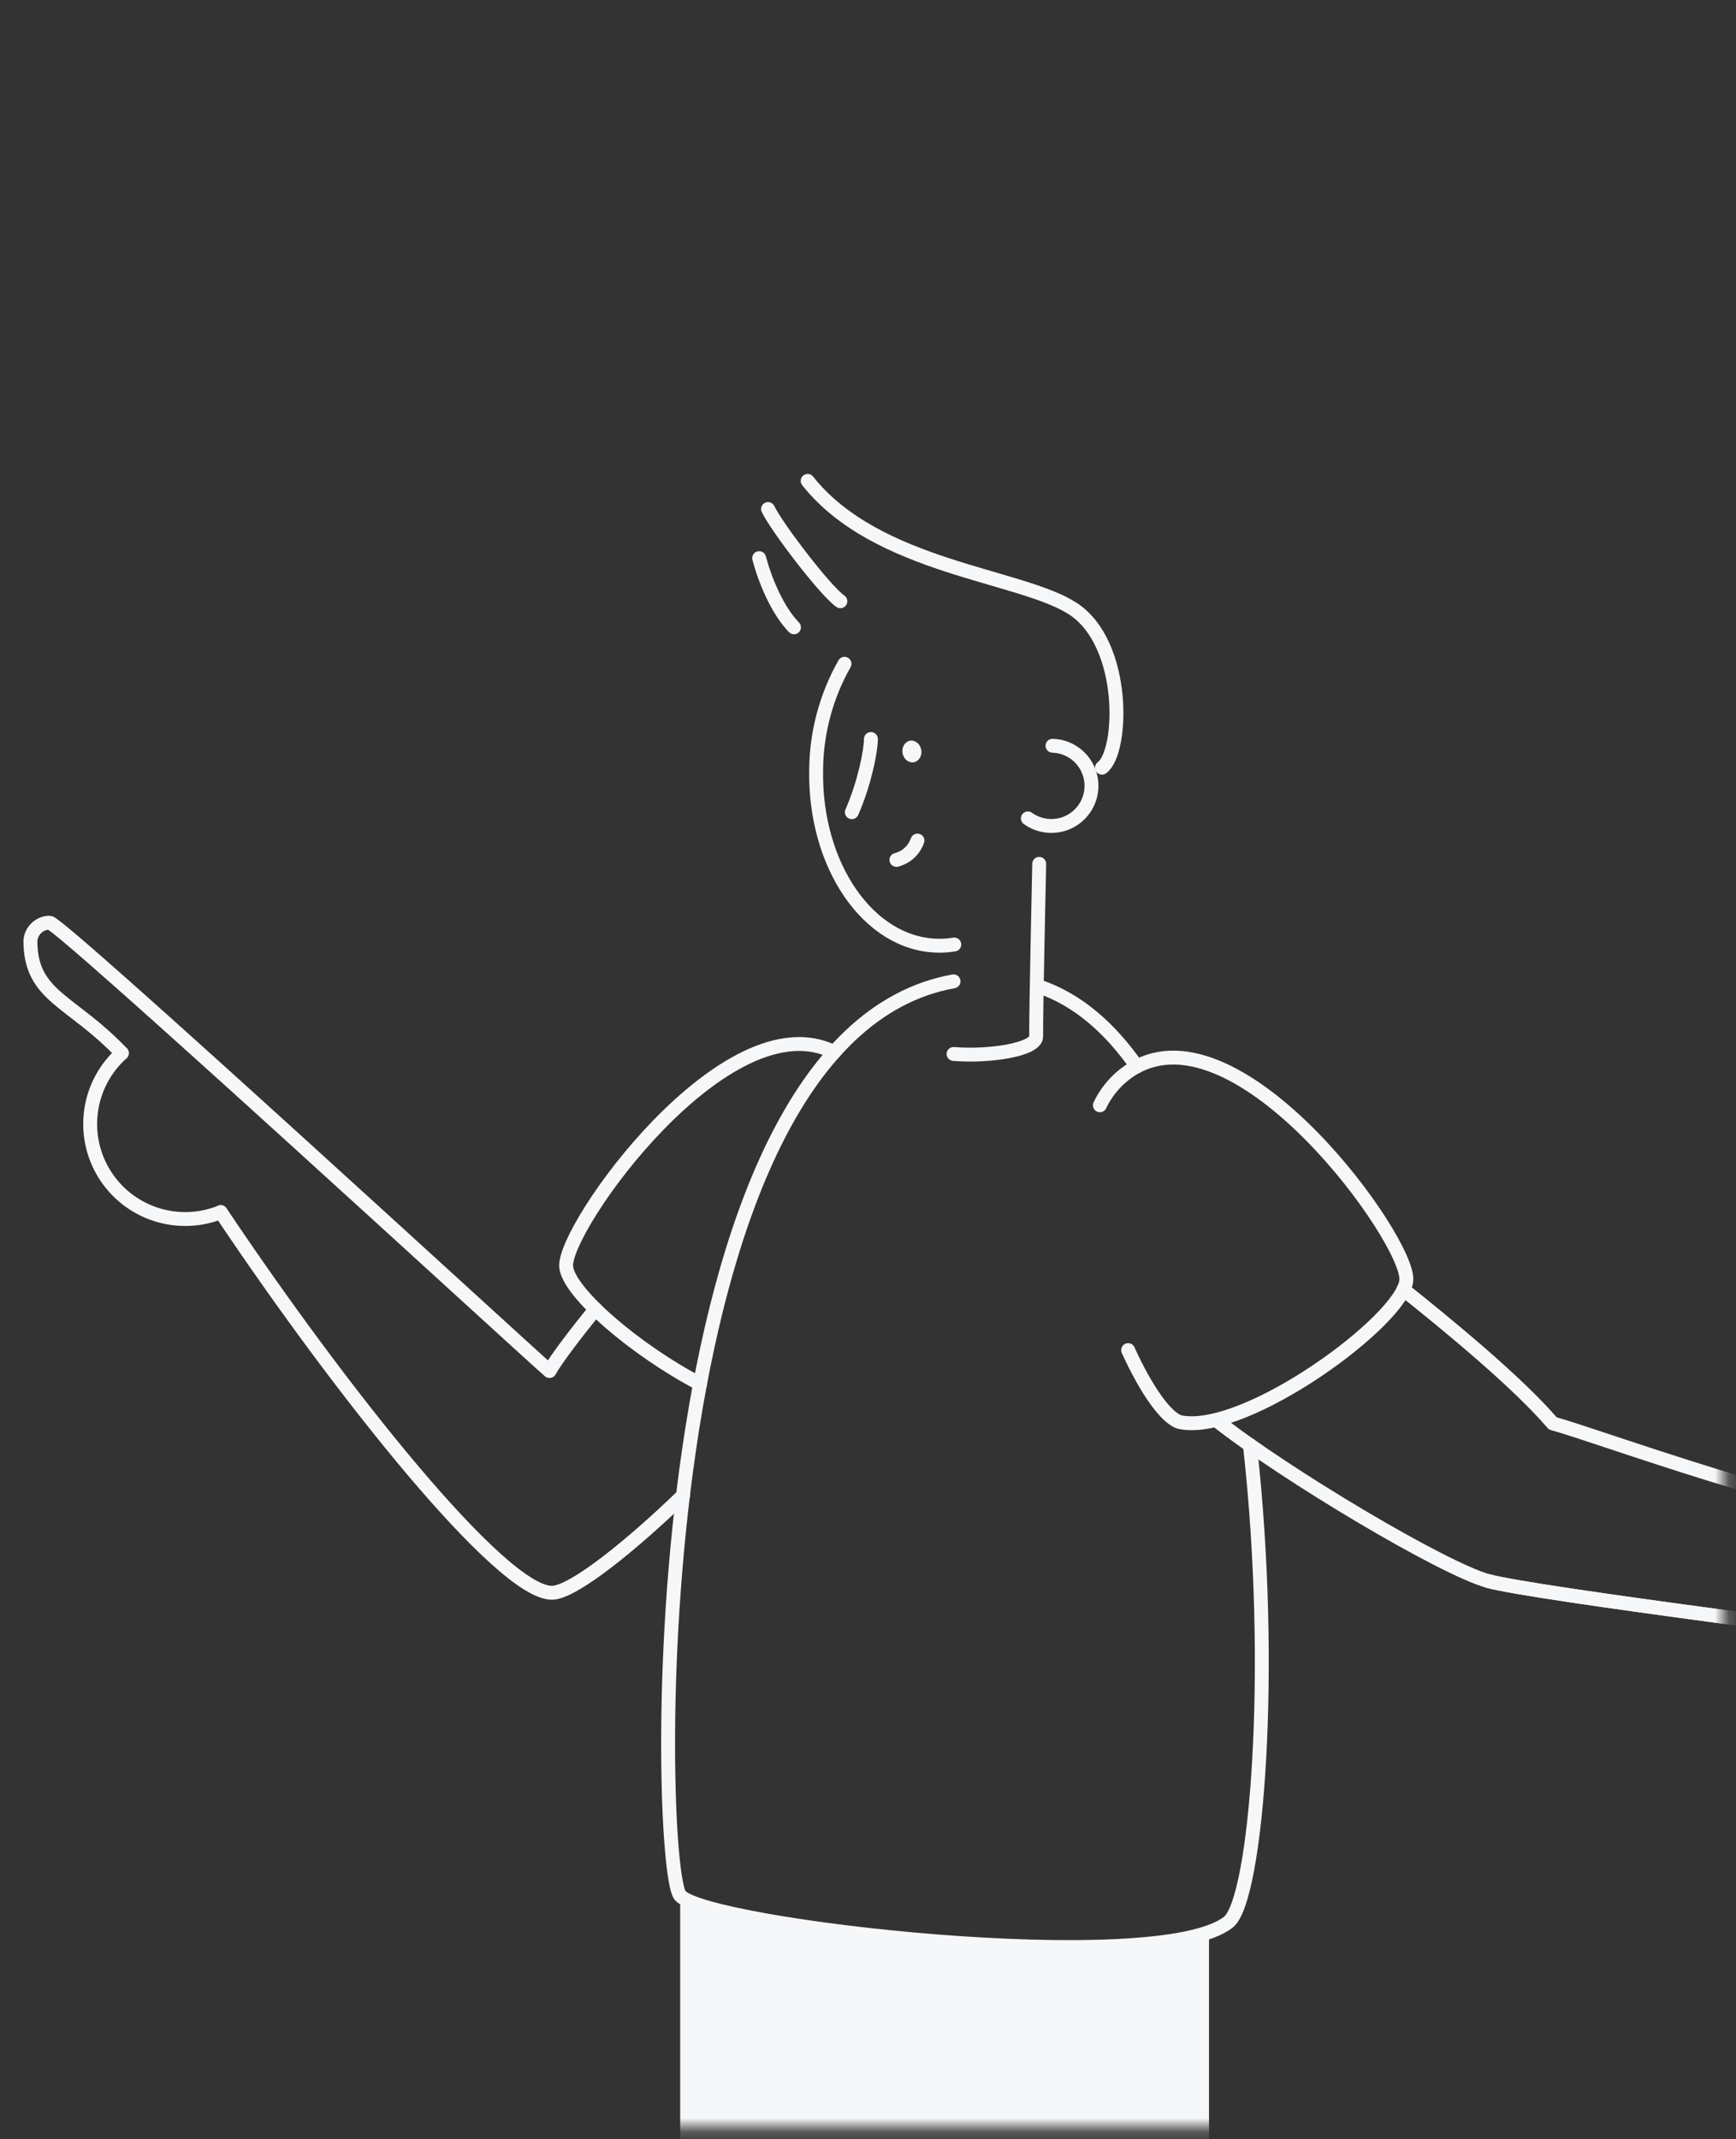 <svg width="125" height="154" viewBox="0 0 125 154" fill="none" xmlns="http://www.w3.org/2000/svg">
<rect x="0" y="0" width="125" height="154" fill="#333333" stroke="none"/>
<mask id="mask0" mask-type="alpha" maskUnits="userSpaceOnUse" x="0" y="0" width="125" height="154">
<path d="M0.371 15.42C0.371 7.136 7.087 0.42 15.371 0.42H109.189C117.473 0.42 124.189 7.136 124.189 15.42V138.204C124.189 146.489 117.473 153.204 109.189 153.204H15.371C7.087 153.204 0.371 146.489 0.371 138.204V15.42Z" fill="#17AEBF"/>
</mask>
<g mask="url(#mask0)">
<path d="M87.581 102.252C92.504 106.147 103.918 112.943 107.148 113.829C110.517 114.752 136.293 117.998 140.794 118.561C142.225 119.593 143.953 120.133 145.717 120.099C149.504 120.099 152.578 117.823 152.578 115.014C152.578 112.205 149.501 109.925 145.72 109.925C144.395 109.914 143.085 110.209 141.893 110.786C129.3 108.759 115.126 103.378 111.806 102.48C109.305 99.548 104.306 95.44 101.057 92.847" stroke="#F6F7F9" stroke-linecap="round" stroke-linejoin="round"/>
<path d="M15.895 87.269C24.589 100.255 36.086 114.675 39.738 114.675C41.301 114.675 45.679 111.066 49.187 107.664" stroke="#F6F7F9" stroke-linecap="round" stroke-linejoin="round"/>
<path d="M42.88 94.259C41.628 95.782 40.096 97.769 39.566 98.711C37.582 96.985 4.348 66.428 3.57 66.428C3.22 66.433 2.884 66.568 2.628 66.808C2.373 67.047 2.216 67.374 2.188 67.723C2.188 71.759 5.12 71.972 8.772 75.82" stroke="#F6F7F9" stroke-linecap="round" stroke-linejoin="round"/>
<path d="M60.069 75.753C52.359 71.864 40.52 88.401 40.767 91.204C40.929 93.05 45.76 97.213 50.415 99.637" stroke="#F6F7F9" stroke-linecap="round" stroke-linejoin="round"/>
<path d="M89.999 104.039C91.826 120.346 90.457 136.769 88.461 138.375C83.43 142.442 50.781 138.682 48.969 136.461C47.215 134.307 45.917 74.753 68.659 70.652" stroke="#F6F7F9" stroke-linecap="round" stroke-linejoin="round"/>
<path d="M74.828 71.027C77.597 71.975 79.911 73.999 81.858 76.781" stroke="#F6F7F9" stroke-linecap="round" stroke-linejoin="round"/>
<path d="M79.196 79.577C79.715 78.486 80.54 77.57 81.571 76.941C89.263 72.292 101.502 89.333 101.262 92.179C101.022 95.025 89.737 103.316 85.014 102.397C84.048 102.209 82.553 100.126 81.23 97.203" stroke="#F6F7F9" stroke-linecap="round" stroke-linejoin="round"/>
<path d="M8.776 75.821C7.575 76.894 6.791 78.356 6.562 79.951C6.333 81.545 6.673 83.169 7.524 84.537C8.375 85.905 9.681 86.929 11.212 87.428C12.743 87.928 14.402 87.872 15.896 87.269" stroke="#F6F7F9" stroke-linecap="round" stroke-linejoin="round"/>
<path d="M74.828 62.194C74.828 62.194 74.585 73.086 74.609 74.627C74.609 75.565 71.277 76.094 68.662 75.882" stroke="#F6F7F9" stroke-linecap="round" stroke-linejoin="round"/>
<path d="M68.713 68C68.321 68.066 67.923 68.095 67.525 68.086C62.569 68 58.646 62.342 58.766 55.447C58.782 52.762 59.485 50.126 60.809 47.79" stroke="#F6F7F9" stroke-linecap="round" stroke-linejoin="round"/>
<path d="M75.787 53.691C76.239 53.704 76.681 53.823 77.078 54.038C77.476 54.253 77.817 54.559 78.075 54.93C78.333 55.301 78.5 55.728 78.563 56.175C78.626 56.623 78.583 57.079 78.438 57.507C78.293 57.935 78.049 58.323 77.727 58.639C77.404 58.956 77.012 59.193 76.582 59.33C76.151 59.468 75.694 59.502 75.248 59.431C74.802 59.36 74.378 59.185 74.012 58.921" stroke="#F6F7F9" stroke-linecap="round" stroke-linejoin="round"/>
<path d="M79.347 55.272C80.885 54.149 81.119 46.365 77.273 43.836C73.526 41.375 63.139 40.91 58.155 34.622" stroke="#F6F7F9" stroke-linecap="round" stroke-linejoin="round"/>
<path d="M60.511 43.288C59.392 42.507 55.897 37.904 55.303 36.649" stroke="#F6F7F9" stroke-linecap="round" stroke-linejoin="round"/>
<path d="M57.17 45.165C55.94 43.898 55.057 41.688 54.663 40.184" stroke="#F6F7F9" stroke-linecap="round" stroke-linejoin="round"/>
<path d="M65.793 54.882C66.165 54.819 66.407 54.42 66.335 53.992C66.262 53.563 65.902 53.266 65.53 53.329C65.158 53.392 64.915 53.791 64.988 54.22C65.061 54.649 65.421 54.945 65.793 54.882Z" fill="#F6F7F9"/>
<path d="M62.709 53.204C62.709 54.057 62.248 56.401 61.337 58.475" stroke="#F6F7F9" stroke-linecap="round" stroke-linejoin="round"/>
<path d="M64.546 61.908C64.894 61.821 65.215 61.648 65.479 61.405C65.744 61.162 65.943 60.857 66.06 60.518" stroke="#F6F7F9" stroke-linecap="round" stroke-linejoin="round"/>
<path d="M48.977 136.461V203.257H87.054V139.104C79.095 141.928 50.663 138.525 48.977 136.461Z" fill="#F6F7F9"/>
<path d="M107.147 113.829C110.516 114.752 136.292 117.998 140.793 118.561" stroke="#F6F7F9" stroke-linecap="round" stroke-linejoin="round"/>
</g>
</svg>
